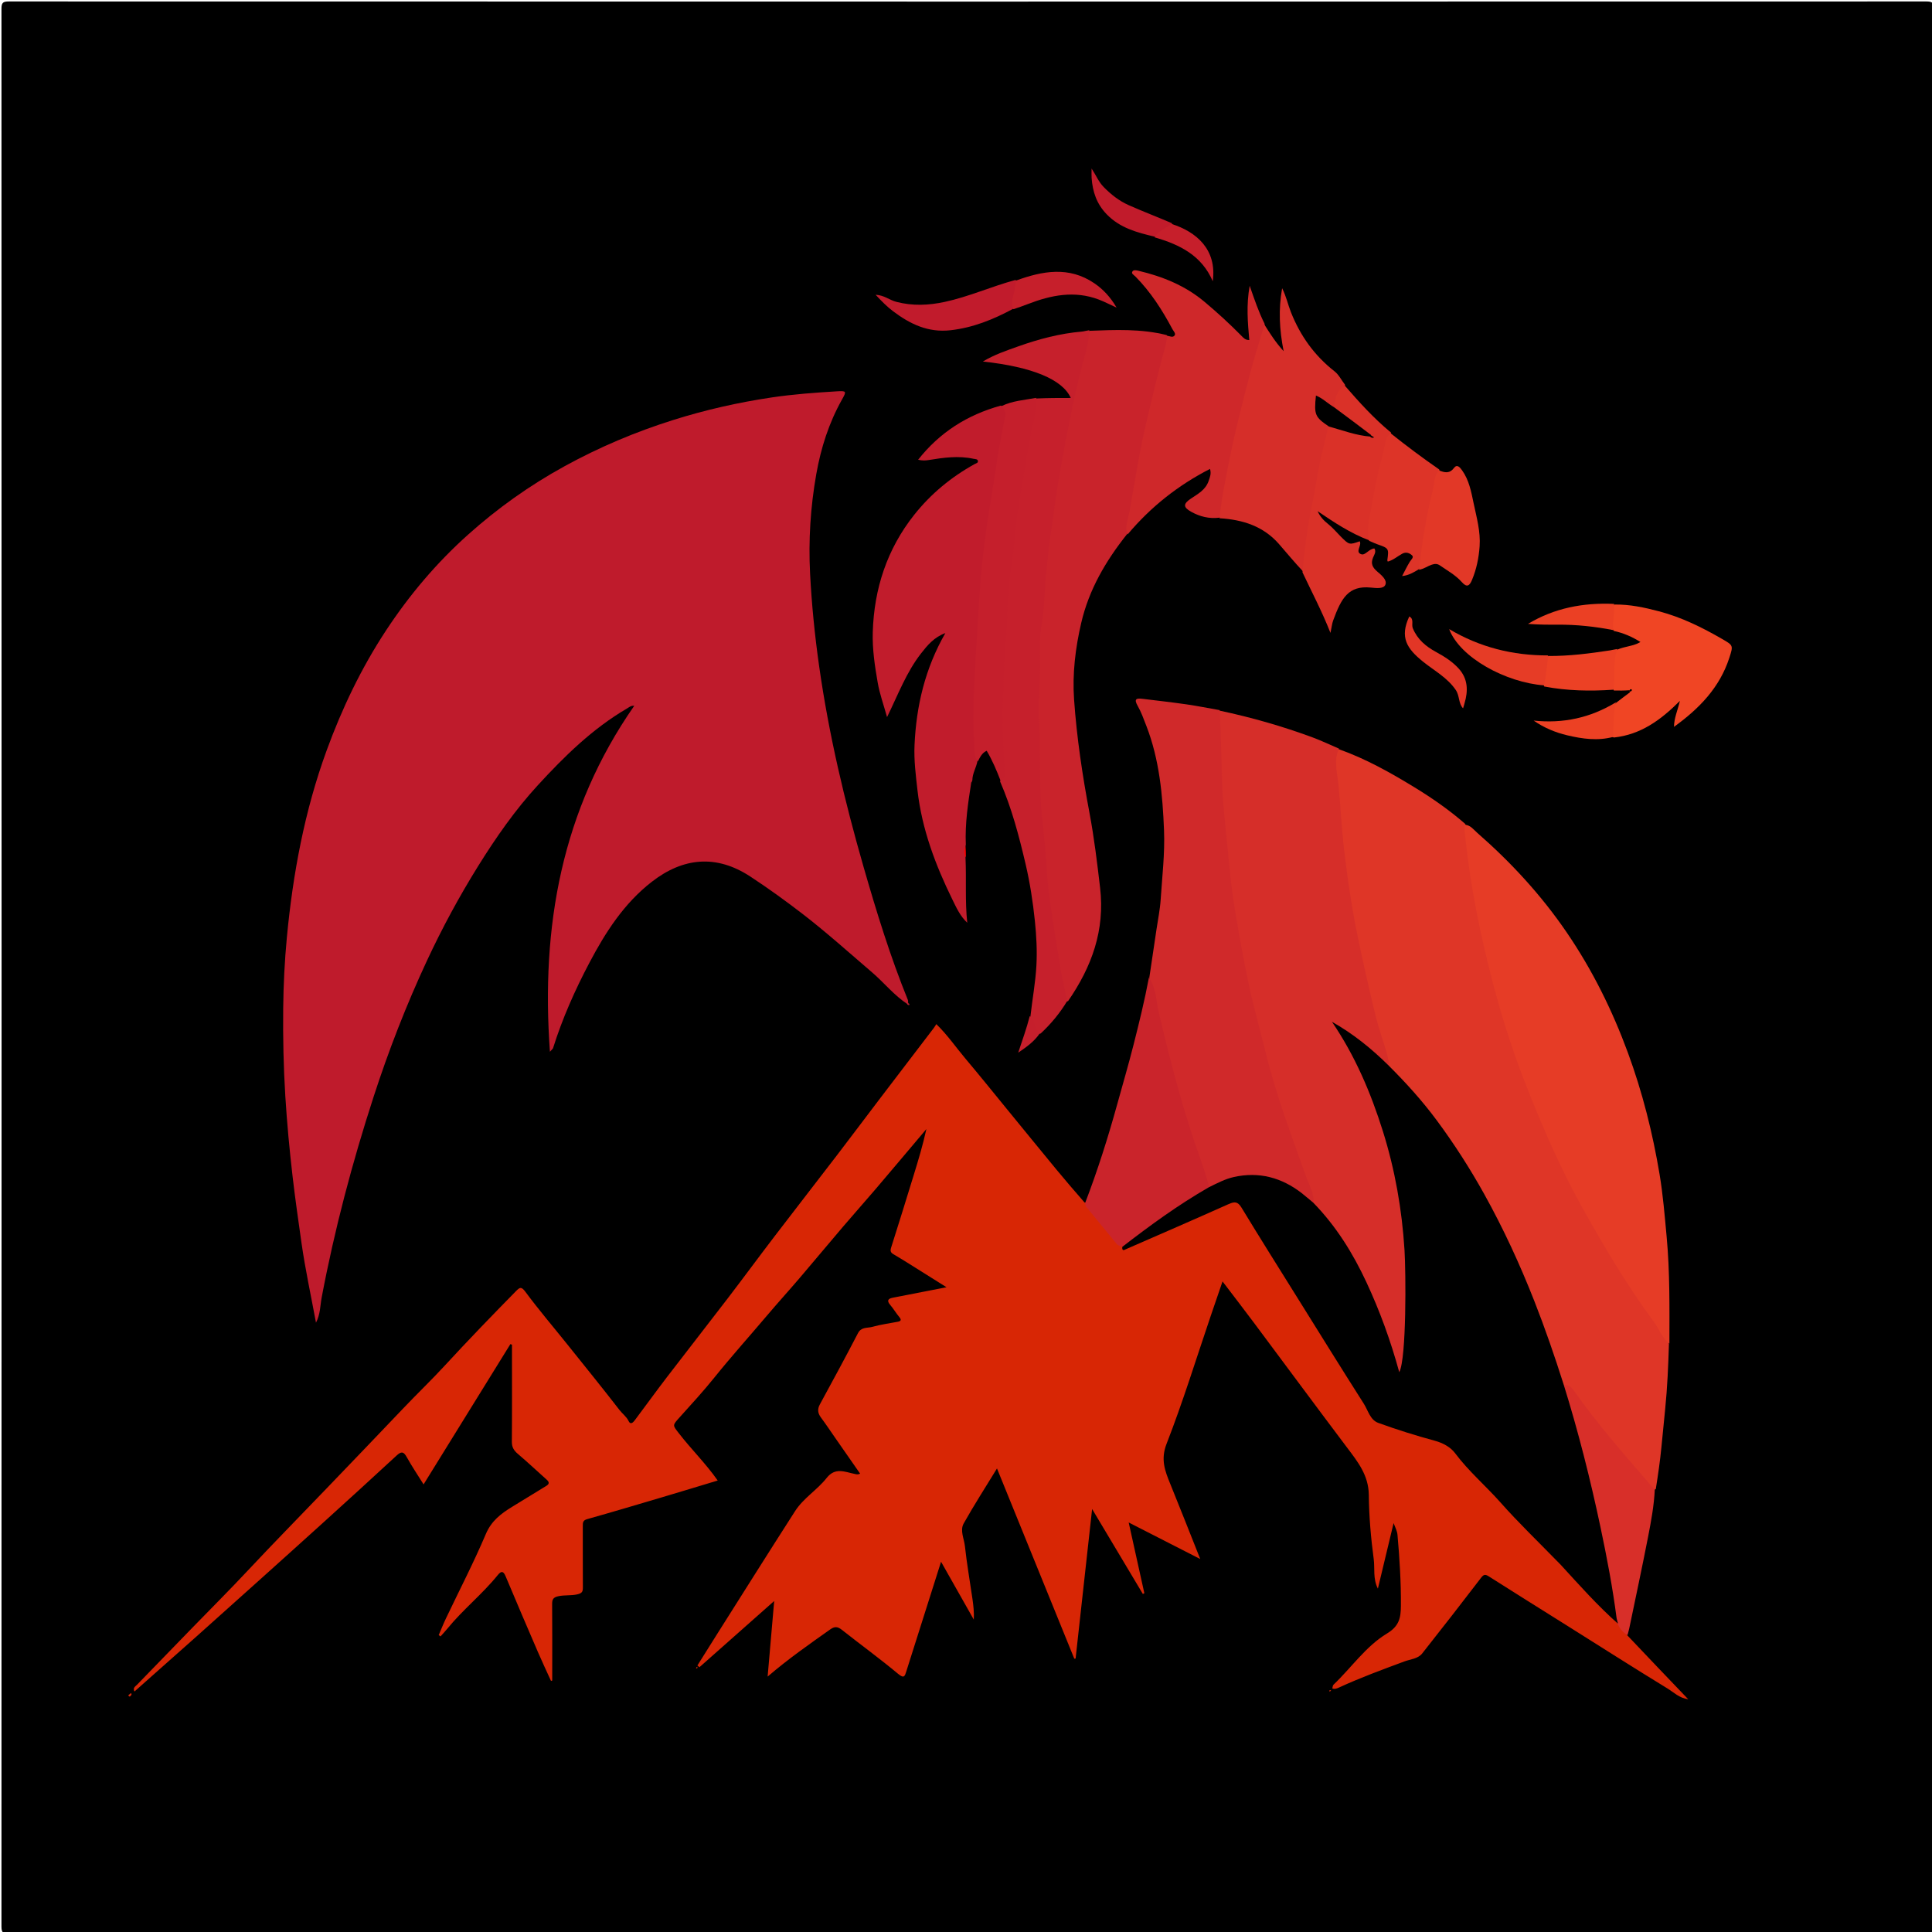 <svg version="1.1" id="Layer_1" xmlns="http://www.w3.org/2000/svg" xmlns:xlink="http://www.w3.org/1999/xlink" x="0px" y="0px"
	 width="100%" viewBox="0 0 1200 1200" enable-background="new 0 0 1200 1200" xml:space="preserve">
<path fill="#000000" opacity="1" stroke="none" 
	d="
M665,1201 
	C444.833,1201 225.167,1200.989 5.5,1201.094 
	C1.751,1201.095 0.906,1200.249 0.907,1196.5 
	C1.006,799.5 1.006,402.5 0.907,5.5 
	C0.906,1.751 1.751,0.906 5.5,0.907 
	C402.5,1.006 799.5,1.006 1196.5,0.907 
	C1200.249,0.906 1201.094,1.751 1201.093,5.5 
	C1200.994,402.5 1200.994,799.5 1201.093,1196.5 
	C1201.094,1200.249 1200.249,1201.096 1196.5,1201.094 
	C1019.5,1200.986 842.5,1201 665,1201 
z"/>
<path fill="#D82605" opacity="1" stroke="none" 
	d="
M1010.678,1015.661 
	C1023.202,1028.914 1035.576,1041.844 1048.62,1055.473 
	C1042.916,1054.646 1039.562,1051.104 1035.79,1048.798 
	C1014.841,1035.995 994.145,1022.778 973.354,1009.716 
	C957.136,999.528 940.872,989.412 924.721,979.119 
	C922.492,977.698 921.54,977.879 919.939,979.967 
	C907.857,995.716 895.698,1011.407 883.376,1026.968 
	C880.719,1030.323 876.114,1030.532 872.354,1031.926 
	C858.699,1036.989 845.033,1042.006 831.794,1048.098 
	C830.381,1048.748 829.091,1049.288 827.514,1048.723 
	C827.753,1047.936 827.749,1046.882 828.273,1046.384 
	C839.409,1035.81 848.298,1022.56 861.48,1014.599 
	C869.049,1010.027 870.066,1004.904 870.122,997.463 
	C870.232,982.694 869.306,968.01 868.008,953.326 
	C867.8,950.977 866.715,949.009 865.588,946.011 
	C862.234,960.003 859.099,973.081 855.826,986.736 
	C852.634,980.402 854.028,974.275 853.247,968.431 
	C851.482,955.216 850.324,941.837 850.19,928.511 
	C850.067,916.313 843.346,907.946 836.648,899.06 
	C817.264,873.346 798.144,847.433 778.876,821.631 
	C772.608,813.237 766.203,804.945 759.336,795.916 
	C756.807,803.302 754.418,810.233 752.059,817.175 
	C743.028,843.751 734.774,870.63 724.584,896.754 
	C720.797,906.459 723.539,913.495 726.834,921.576 
	C732.996,936.687 738.945,951.887 745.495,968.338 
	C730.176,960.513 715.934,953.239 701.045,945.634 
	C704.403,960.791 707.589,975.179 710.776,989.567 
	C710.468,989.725 710.159,989.884 709.851,990.042 
	C699.496,972.704 689.141,955.367 678.332,937.27 
	C674.851,968.792 671.462,999.478 668.073,1030.164 
	C667.806,1030.194 667.538,1030.225 667.27,1030.255 
	C651.322,991.011 635.375,951.767 619.249,912.085 
	C612.188,923.64 605.018,934.749 598.562,946.258 
	C596.135,950.583 598.823,955.682 599.329,960.357 
	C600.51,971.263 602.417,982.089 603.987,992.954 
	C604.59,997.132 605.078,1001.326 604.849,1005.983 
	C598.153,994.148 591.457,982.313 584.505,970.025 
	C577.159,993.202 570.049,1015.628 562.944,1038.055 
	C561.999,1041.035 561.634,1042.826 557.833,1039.655 
	C546.505,1030.205 534.542,1021.52 522.964,1012.363 
	C520.404,1010.338 518.535,1010.025 515.755,1011.994 
	C502.901,1021.097 489.961,1030.076 476.79,1041.354 
	C478.177,1025.366 479.464,1010.52 480.86,994.415 
	C464.938,1008.517 449.677,1022.033 434.417,1035.549 
	C434.003,1035.179 433.59,1034.809 433.176,1034.439 
	C437.449,1027.631 441.702,1020.811 445.999,1014.018 
	C461.924,988.847 477.763,963.62 493.855,938.556 
	C499.03,930.495 507.6,925.418 513.444,917.989 
	C518.828,911.145 524.826,914.294 530.863,915.48 
	C531.852,915.675 532.692,916.072 534.226,915.298 
	C529.184,908.057 524.191,900.887 519.197,893.717 
	C516.109,889.281 513.11,884.78 509.899,880.436 
	C507.914,877.75 507.609,875.286 509.251,872.267 
	C517.231,857.594 525.205,842.916 532.889,828.088 
	C534.986,824.043 538.757,824.997 541.805,824.136 
	C546.968,822.677 552.349,821.994 557.635,820.964 
	C559.794,820.543 559.933,819.668 558.523,817.977 
	C556.542,815.599 554.965,812.881 552.951,810.534 
	C550.715,807.928 551.448,806.632 554.488,806.036 
	C565.309,803.912 576.135,801.819 587.908,799.531 
	C579.663,794.356 572.098,789.593 564.516,784.857 
	C561.325,782.864 558.124,780.883 554.877,778.984 
	C553.157,777.978 552.858,776.91 553.495,774.913 
	C558.253,759.985 562.861,745.009 567.477,730.037 
	C570.392,720.585 573.241,711.113 575.392,701.278 
	C564.834,713.769 554.314,726.293 543.705,738.741 
	C537.092,746.501 530.29,754.099 523.674,761.857 
	C514.617,772.478 505.705,783.224 496.639,793.837 
	C489.906,801.719 482.928,809.394 476.233,817.309 
	C465.41,830.102 454.204,842.565 443.695,855.635 
	C436.892,864.095 429.532,872.116 422.257,880.186 
	C417.534,885.425 417.681,885.089 421.707,890.294 
	C429.332,900.152 438.298,908.905 445.784,919.579 
	C434.06,923.113 422.649,926.598 411.21,929.989 
	C395.726,934.58 380.247,939.194 364.7,943.561 
	C362.016,944.315 361.975,945.755 361.981,947.835 
	C362.019,960.501 361.956,973.167 362.033,985.832 
	C362.049,988.445 361.707,989.572 358.514,990.294 
	C354.569,991.187 350.639,990.585 346.731,991.459 
	C343.586,992.163 342.916,993.427 342.942,996.35 
	C343.069,1011.015 343,1025.681 342.999,1040.347 
	C342.999,1041.497 342.999,1042.647 342.999,1043.798 
	C342.746,1043.884 342.493,1043.969 342.241,1044.055 
	C339.517,1038.058 336.698,1032.102 334.089,1026.055 
	C327.352,1010.439 320.649,994.808 314.075,979.122 
	C312.67,975.768 311.39,975.554 309.157,978.318 
	C299.551,990.206 287.476,999.777 277.829,1011.633 
	C276.49,1013.28 275.015,1014.815 273.603,1016.402 
	C273.23,1016.132 272.858,1015.861 272.485,1015.591 
	C273.966,1012.16 275.34,1008.678 276.946,1005.307 
	C285.275,987.812 294.22,970.582 301.781,952.764 
	C305.24,944.613 311.164,940.177 317.988,935.972 
	C325.076,931.605 332.174,927.254 339.291,922.934 
	C341.273,921.731 341.248,920.556 339.591,919.075 
	C333.612,913.731 327.765,908.233 321.659,903.039 
	C319.21,900.956 317.891,898.919 317.922,895.524 
	C318.087,877.027 318,858.528 318,840.029 
	C318,838.421 318,836.813 318,835.205 
	C317.671,835.086 317.343,834.968 317.014,834.849 
	C299.155,863.712 281.296,892.575 263.096,921.989 
	C259.56,916.318 255.853,910.826 252.645,905.056 
	C250.727,901.607 249.347,901.277 246.381,904.024 
	C231.336,917.959 216.154,931.746 200.964,945.523 
	C187.628,957.619 174.229,969.646 160.837,981.68 
	C147.94,993.269 135.04,1004.854 122.099,1016.394 
	C109.293,1027.814 96.434,1039.176 83.532,1050.623 
	C82.269,1048.335 84.11,1047.464 85.15,1046.388 
	C96.471,1034.679 107.827,1023.005 119.177,1011.323 
	C130.76,999.402 142.531,987.658 153.886,975.523 
	C169.999,958.304 186.543,941.505 202.856,924.483 
	C218.709,907.943 234.617,891.453 250.39,874.842 
	C258.971,865.805 267.98,857.192 276.414,848.031 
	C290.806,832.399 305.57,817.13 320.457,801.974 
	C322.865,799.523 323.808,798.935 326.398,802.442 
	C334.47,813.37 343.318,823.724 351.824,834.334 
	C362.885,848.129 374.01,861.876 384.841,875.85 
	C386.642,878.175 389.127,879.863 390.456,882.683 
	C391.625,885.164 393.259,883.495 394.25,882.176 
	C400.93,873.285 407.435,864.261 414.194,855.432 
	C426.734,839.053 439.47,822.824 452.007,806.443 
	C461.747,793.717 471.24,780.801 480.969,768.066 
	C493.78,751.296 506.75,734.647 519.584,717.895 
	C528.447,706.327 537.174,694.657 545.999,683.061 
	C557.322,668.183 568.685,653.336 580.021,638.468 
	C580.513,637.823 580.913,637.107 581.564,636.103 
	C588.445,642.752 593.811,650.623 599.914,657.845 
	C608.61,668.137 617.04,678.655 625.578,689.081 
	C635.758,701.512 645.896,713.977 656.121,726.37 
	C661.765,733.211 667.55,739.936 673.586,746.823 
	C677.521,748.017 679.012,751.378 681.239,753.911 
	C686.662,760.076 691.128,767.086 697.843,772.556 
	C699.317,773.875 700.375,773.292 701.61,772.658 
	C721.214,762.594 741.851,754.846 761.921,745.823 
	C768.482,742.873 769.685,743.38 773.592,749.637 
	C799.972,791.882 826.364,834.119 852.805,876.326 
	C854.882,879.643 857.548,881.696 861.195,882.928 
	C869.563,885.755 877.961,888.588 886.474,890.818 
	C896.262,893.382 904.114,898.126 910.2,906.201 
	C917.438,915.806 926.592,923.687 934.757,932.459 
	C944.166,942.568 953.801,952.502 963.306,962.532 
	C976.576,976.536 990.618,989.837 1002.756,1004.898 
	C1003.502,1005.824 1004.524,1006.405 1005.919,1007.059 
	C1008.529,1009.474 1009.447,1012.449 1010.678,1015.661 
z"/>
<path fill="#BF1B2C" opacity="1" stroke="none" 
	d="
M563.84,623.818 
	C555.205,618.141 549.124,610.343 541.693,603.982 
	C527.413,591.76 513.46,579.186 498.548,567.689 
	C487.969,559.534 477.183,551.742 466.02,544.421 
	C444.954,530.604 424.328,532.581 404.863,547.682 
	C387.567,561.101 376.071,579.044 366.028,598.098 
	C357.057,615.116 349.275,632.629 343.513,651.008 
	C343.378,651.436 342.889,651.753 341.567,653.26 
	C335.92,575.251 348.866,503.107 393.942,438.387 
	C391.897,438.138 390.759,439.287 389.39,440.087 
	C368.015,452.581 350.556,469.753 334.031,487.749 
	C319.922,503.114 307.984,520.254 296.926,538.034 
	C285.158,556.957 274.6,576.501 265.209,596.648 
	C252.392,624.142 241.403,652.389 232.039,681.264 
	C218.779,722.151 207.792,763.608 199.801,805.862 
	C198.858,810.848 199.034,816.183 196.267,821.557 
	C193.125,804.58 189.594,788.387 187.266,772.024 
	C185.321,758.349 183.357,744.659 181.755,730.92 
	C179.808,714.215 178.247,697.472 177.209,680.729 
	C176.089,662.671 175.711,644.538 175.9,626.404 
	C176.054,611.648 176.781,596.909 178.171,582.275 
	C181.935,542.658 189.151,503.7 202.875,466.15 
	C212.436,439.991 224.352,415.061 239.68,391.726 
	C254.177,369.655 271.094,349.652 290.694,332.104 
	C309.045,315.674 329.06,301.417 350.769,289.519 
	C372.293,277.722 394.716,268.244 418.085,260.885 
	C438.144,254.569 458.564,249.951 479.384,246.851 
	C492.79,244.856 506.25,243.882 519.735,243.066 
	C525.854,242.696 525.869,243.015 522.943,248.228 
	C514.828,262.69 509.877,278.246 507.004,294.511 
	C503.394,314.945 502.093,335.596 503.16,356.254 
	C504.152,375.469 506.066,394.626 508.777,413.738 
	C514.783,456.082 524.605,497.546 536.404,538.551 
	C544.432,566.449 552.977,594.225 563.931,621.173 
	C564.05,621.466 563.99,621.832 564.049,622.545 
	C564.173,623.264 564.262,623.602 563.84,623.818 
z"/>
<path fill="#DF3627" opacity="1" stroke="none" 
	d="
M831.611,465.347 
	C848.408,471.331 863.589,479.867 878.488,488.972 
	C889.466,495.681 900.01,502.982 909.959,511.636 
	C913.825,518.862 913.228,526.637 914.283,534.04 
	C917.459,556.32 921.701,578.364 927.223,600.182 
	C932.662,621.67 938.895,642.921 946.51,663.726 
	C954.758,686.259 964.442,708.203 974.865,729.823 
	C981.524,743.639 989.25,756.874 996.965,770.086 
	C1007.627,788.346 1018.829,806.314 1031.918,822.979 
	C1034.65,826.458 1034.96,830.55 1036.619,834.673 
	C1036.182,848.433 1035.629,861.863 1034.261,875.278 
	C1033.464,883.098 1032.69,890.95 1031.941,898.787 
	C1031.117,907.409 1029.858,915.99 1028.453,924.83 
	C1026.12,926.343 1024.606,925.426 1023.375,923.885 
	C1014.803,913.157 1004.974,903.544 996.653,892.535 
	C989.279,882.779 981.101,873.622 974.523,863.249 
	C973.584,861.768 972.053,861.749 970.275,861.294 
	C967.78,859.061 967.259,856.199 966.412,853.536 
	C955.851,820.346 943.181,788.005 927.194,757.033 
	C912.267,728.115 894.845,700.836 873.28,676.327 
	C869.128,671.608 863.734,668.003 860.672,661.874 
	C861.378,656.301 858.002,652.264 856.664,647.693 
	C848.992,621.501 843.251,594.91 838.229,568.094 
	C832.769,538.941 830.644,509.487 828.429,480.011 
	C828.23,477.36 827.514,474.763 827.675,472.076 
	C827.839,469.334 828.207,466.722 831.611,465.347 
z"/>
<path fill="#D62E29" opacity="1" stroke="none" 
	d="
M831.678,464.996 
	C828.19,472.557 830.692,480.354 831.398,487.72 
	C832.681,501.103 833.308,514.539 834.858,527.903 
	C837.004,546.394 839.788,564.776 843.57,582.988 
	C846.879,598.925 850.496,614.803 854.331,630.622 
	C856.207,638.356 858.937,645.88 861.18,653.529 
	C861.925,656.068 862.359,658.697 862.942,661.696 
	C860.649,663.459 859.177,661.907 857.723,660.546 
	C850.178,653.483 842.052,647.134 833.833,641.047 
	C842.898,654.444 849.35,669.247 855.253,684.325 
	C865.647,710.878 871.754,738.482 874.208,766.789 
	C876.54,793.676 876.389,820.634 873.372,847.515 
	C873.203,849.021 873.015,850.523 872.113,851.775 
	C870.452,854.081 868.568,854.221 866.916,851.861 
	C865.568,849.936 865.146,847.576 864.455,845.349 
	C855.839,817.577 845.386,790.65 828.686,766.527 
	C824.132,759.949 818.47,754.279 813.862,747.316 
	C814.164,745.262 814.116,743.719 813.441,742.085 
	C799.817,709.122 788.554,675.415 780.127,640.706 
	C776.279,624.86 772.185,609.063 769.392,593.016 
	C767.629,582.884 765.759,572.751 764.245,562.557 
	C762.266,549.232 760.641,535.877 759.467,522.484 
	C758.407,510.402 756.478,498.362 756.588,486.207 
	C756.692,474.708 755.96,463.25 755.635,451.774 
	C755.539,448.405 754.98,444.74 757.698,441.422 
	C777.423,445.624 796.551,451.085 815.238,458.002 
	C820.701,460.024 825.983,462.537 831.678,464.996 
z"/>
<path fill="#E63C26" opacity="1" stroke="none" 
	d="
M1036.898,834.529 
	C1032.359,831.115 1030.535,825.412 1027.095,820.764 
	C1010.849,798.812 996.974,775.347 983.589,751.535 
	C969.765,726.944 958.601,701.21 948.251,675.074 
	C935.234,642.201 925.823,608.261 918.589,573.674 
	C914.566,554.439 911.587,535.066 909.645,515.523 
	C909.549,514.557 909.717,513.565 909.933,512.266 
	C913.405,512.536 915.318,515.337 917.531,517.271 
	C938.552,535.647 957.333,556.017 973.138,579.176 
	C989.058,602.504 1001.418,627.478 1011.149,653.94 
	C1020.179,678.496 1026.504,703.727 1030.802,729.437 
	C1032.933,742.179 1033.97,755.133 1035.172,768.041 
	C1037.22,790.041 1036.937,812.043 1036.898,834.529 
z"/>
<path fill="#D0292A" opacity="1" stroke="none" 
	d="
M757.597,441.077 
	C758.343,455.913 758.566,470.698 759.031,485.474 
	C759.45,498.771 760.997,511.987 762.335,525.214 
	C763.22,533.966 763.925,542.742 765.066,551.461 
	C766.269,560.657 767.773,569.82 769.371,578.958 
	C771.028,588.439 772.904,597.883 774.776,607.325 
	C777.813,622.649 782.224,637.639 785.89,652.81 
	C792.315,679.405 802.029,704.917 811.167,730.622 
	C812.997,735.77 815.989,740.562 815.96,746.697 
	C814.214,748.214 812.842,747.33 811.429,746.34 
	C809.12,744.722 806.861,743.037 804.555,741.416 
	C789.513,730.841 773.639,729.684 756.983,737.154 
	C755.058,738.018 753.226,739.454 750.575,738.104 
	C745.755,732.196 744.755,725.077 742.421,718.54 
	C730.93,686.358 722.624,653.282 715.132,619.984 
	C714.217,615.918 715.051,611.698 713.849,607.306 
	C715.402,597.027 716.867,587.145 718.317,577.26 
	C719.22,571.104 720.502,564.971 720.908,558.781 
	C721.849,544.43 723.571,530.106 722.997,515.682 
	C722.119,493.616 720.102,471.731 712.032,450.887 
	C710.382,446.623 708.824,442.257 706.572,438.31 
	C704.144,434.053 705.934,433.596 709.547,434.038 
	C718.666,435.156 727.8,436.176 736.893,437.484 
	C743.684,438.462 750.419,439.828 757.597,441.077 
z"/>
<path fill="#C9232B" opacity="1" stroke="none" 
	d="
M700.133,331.64 
	C686.809,348.355 676.391,366.177 671.575,386.883 
	C667.932,402.544 666.004,418.469 667.128,434.497 
	C668.791,458.22 672.338,481.703 676.737,505.112 
	C679.607,520.384 681.475,535.894 683.288,551.393 
	C686.382,577.841 678.116,600.465 663.359,621.857 
	C660.497,622.361 660.124,620.452 659.658,618.655 
	C656.856,607.843 655.418,596.78 653.487,585.802 
	C651.153,572.535 649.638,559.154 648.141,545.801 
	C647.181,537.236 646.301,528.624 645.447,520.033 
	C643.169,497.141 643.918,474.151 642.808,451.223 
	C642.165,437.936 643.898,424.636 643.571,411.307 
	C643.142,393.81 645.634,376.49 647.027,359.096 
	C648.131,345.319 650.014,331.654 651.722,317.968 
	C652.811,309.242 654.162,300.507 655.901,291.88 
	C658.463,279.165 660.001,266.246 663.445,253.705 
	C663.886,252.099 663.937,250.289 665.142,249.083 
	C666.776,247.447 666.569,245.609 666.291,243.658 
	C665.675,239.327 667.373,235.307 668.262,231.237 
	C669.823,224.094 672.694,217.272 673.837,209.996 
	C674.106,208.287 675.102,206.945 676.665,205.467 
	C692.802,204.869 708.626,204.128 724.583,208.103 
	C726.939,210.358 727.159,212.709 726.367,215.546 
	C718.985,241.963 712.835,268.67 707.789,295.63 
	C706.292,303.629 705.374,311.719 703.848,319.724 
	C703.071,323.802 701.542,327.449 700.133,331.64 
z"/>
<path fill="#C11C2C" opacity="1" stroke="none" 
	d="
M607.128,472.663 
	C606.349,476.91 603.999,480.254 603.942,484.646 
	C603.753,485.221 603.604,485.39 603.281,485.848 
	C601.296,498.756 599.325,511.362 599.891,524.658 
	C599.145,527.495 599.627,529.906 599.691,532.623 
	C600.313,546.316 599.331,559.703 600.777,573.131 
	C596.387,569.04 594.021,563.767 591.585,558.807 
	C581.016,537.29 572.62,515.039 569.871,490.931 
	C568.803,481.557 567.609,472.227 568.031,462.798 
	C569.121,438.455 574.549,415.256 587.178,393.212 
	C580.164,395.801 576.064,400.755 572.127,405.794 
	C562.989,417.489 557.839,431.364 550.963,445.419 
	C548.838,437.759 546.387,431.009 545.169,424.043 
	C543.357,413.677 541.773,403.167 542.09,392.622 
	C542.903,365.652 550.97,341.014 567.832,319.758 
	C578.129,306.778 590.787,296.305 605.349,288.257 
	C606.211,287.781 607.548,287.56 607.416,286.435 
	C607.248,285.014 605.81,285.217 604.684,284.97 
	C595.289,282.909 586.003,284.24 576.721,285.756 
	C574.761,286.076 572.837,286.147 570.257,285.558 
	C583.713,268.503 600.755,257.724 621.562,251.943 
	C627.029,253.73 627.574,254.615 626.618,259.447 
	C621.356,286.05 617.065,312.83 613.969,339.749 
	C612.742,350.422 612.335,361.359 611.024,371.976 
	C608.978,388.555 610.191,405.195 607.998,421.757 
	C606.171,435.56 607.317,449.693 607.721,463.671 
	C607.805,466.588 606.904,469.348 607.128,472.663 
z"/>
<path fill="#C6202C" opacity="1" stroke="none" 
	d="
M676.585,205.109 
	C676.209,211.788 674.629,218.211 672.847,224.649 
	C668.373,240.812 665.025,257.249 661.966,273.738 
	C660.304,282.697 658.528,291.641 657.123,300.643 
	C654.235,319.149 651.644,337.684 649.741,356.341 
	C648.696,366.587 648.838,376.94 647.053,387.082 
	C645.535,395.704 646.051,404.345 646.042,412.981 
	C646.029,425.102 644.649,437.291 645.417,449.295 
	C646.702,469.377 645.087,489.491 647.43,509.592 
	C648.631,519.892 649.553,530.369 650.158,540.809 
	C650.587,548.217 651.736,555.626 652.641,563.019 
	C654.012,574.21 656.263,585.291 657.847,596.46 
	C659.037,604.854 661.087,613.059 662.881,621.701 
	C658.354,629.23 652.92,635.821 646.403,641.908 
	C642.835,643.028 641.8,640.878 640.834,638.418 
	C639.977,636.235 640.75,633.938 640.01,631.362 
	C641.221,620.565 643.151,610.201 643.728,599.763 
	C644.237,590.545 643.735,581.193 642.78,571.994 
	C641.547,560.119 639.732,548.284 636.997,536.628 
	C632.929,519.285 628.44,502.071 621.155,485.351 
	C623.241,480.814 621.402,476.561 621.171,472.395 
	C620.176,454.429 620.207,436.488 621.207,418.523 
	C621.928,405.571 622.916,392.625 623.389,379.672 
	C624.161,358.519 627.078,337.634 629.842,316.703 
	C632.523,296.393 636.121,276.259 640.446,256.247 
	C641.076,253.332 641.482,250.322 643.68,247.506 
	C650.97,247.18 657.938,247.18 665.07,247.18 
	C660.011,235.694 641.044,227.857 610.475,224.549 
	C617.728,220.214 625.152,217.737 632.419,215.152 
	C645.196,210.608 658.299,207.121 671.906,205.955 
	C673.341,205.832 674.746,205.361 676.585,205.109 
z"/>
<path fill="#CF282A" opacity="1" stroke="none" 
	d="
M700.415,331.896 
	C698.378,326.999 700.76,322.225 701.601,317.518 
	C704.786,299.698 707.473,281.783 711.603,264.125 
	C715.462,247.632 719.365,231.159 723.871,214.83 
	C724.398,212.922 724.622,210.932 724.992,208.577 
	C726.522,208.708 728.373,209.909 729.542,208.383 
	C730.478,207.16 728.885,205.706 728.218,204.453 
	C721.881,192.55 714.669,181.262 705.099,171.627 
	C704.249,170.771 702.403,169.958 703.447,168.507 
	C704.19,167.473 705.95,167.897 707.22,168.2 
	C722.122,171.752 735.994,177.318 747.974,187.322 
	C756.092,194.103 763.842,201.217 771.245,208.742 
	C772.405,209.92 773.482,211.221 775.959,211.205 
	C775.017,200.443 774.011,189.637 776.198,177.493 
	C779.25,186.251 781.731,193.667 785.399,200.975 
	C786.765,211.348 782.182,220.288 779.779,229.621 
	C774.977,248.277 770.021,266.882 766.185,285.776 
	C764.102,296.033 762.039,306.288 760.265,316.602 
	C759.941,318.489 759.115,320.055 757.323,321.555 
	C750.952,322.31 745.297,320.856 740.049,317.971 
	C734.797,315.084 734.769,312.986 739.723,309.668 
	C744.064,306.761 748.731,304.318 750.663,298.84 
	C751.505,296.452 752.454,294.256 751.561,291.247 
	C731.816,301.363 714.839,314.733 700.415,331.896 
z"/>
<path fill="#D62E29" opacity="1" stroke="none" 
	d="
M757.443,321.896 
	C758.658,309.86 761.14,298.045 763.484,286.191 
	C766.985,268.485 771.494,251.04 776.037,233.6 
	C778.796,223.011 782.087,212.562 785.365,201.658 
	C788.731,206.958 792.135,212.463 797.286,218.123 
	C794.654,204.714 793.983,192.33 796.352,179.032 
	C798.971,184.223 799.963,189.206 801.793,193.835 
	C807.625,208.589 816.428,220.879 828.942,230.673 
	C831.545,232.71 833.143,236.031 835.456,239.053 
	C834.648,243.909 831.42,247.667 830.659,252.741 
	C828.106,255.408 825.971,254.154 823.803,252.69 
	C822.751,251.979 821.619,250.686 820.288,251.83 
	C819.145,252.813 819.659,254.303 819.971,255.586 
	C820.505,257.79 821.929,259.382 823.64,260.773 
	C825.04,261.911 826.71,262.886 826.615,265.469 
	C827.253,268.562 826.496,271.135 825.803,273.684 
	C822.541,285.695 820.601,297.975 818.1,310.14 
	C815.359,323.468 813.838,336.935 811.58,350.308 
	C811.31,351.912 811.279,353.663 809.359,354.947 
	C804.133,349.403 799.378,343.633 794.47,337.995 
	C784.816,326.905 772.069,322.759 757.443,321.896 
z"/>
<path fill="#CA242B" opacity="1" stroke="none" 
	d="
M713.618,607.144 
	C718.223,613.776 718.077,621.855 719.849,629.367 
	C727.168,660.394 735.225,691.187 746.048,721.209 
	C747.846,726.198 749.321,731.304 750.99,736.742 
	C751.88,738.903 750.884,740.072 749.548,740.856 
	C732.173,751.055 716.569,763.924 699.228,774.168 
	C698.809,774.415 698.268,774.356 697.436,774.246 
	C695.752,773.966 694.453,773.685 693.54,772.575 
	C687.223,764.901 680.905,757.228 674.63,749.52 
	C674.244,749.045 674.217,748.278 673.961,747.29 
	C681.791,726.872 688.276,706.35 694.007,685.581 
	C697.34,673.502 700.879,661.476 703.963,649.334 
	C707.489,635.447 710.929,621.529 713.618,607.144 
z"/>
<path fill="#DA3128" opacity="1" stroke="none" 
	d="
M828.778,253.413 
	C829.016,247.804 829.942,242.872 835.271,239.509 
	C844.237,249.818 853.233,259.839 863.953,268.644 
	C863.999,272.976 862.628,276.751 861.793,280.628 
	C858.034,298.075 853.806,315.433 851.879,333.227 
	C851.787,334.078 851.264,334.745 850.316,335.576 
	C838.687,331.151 828.547,324.402 818.401,317.514 
	C819.883,320.785 822.081,323.254 824.886,325.447 
	C827.748,327.684 830.092,330.58 832.681,333.169 
	C838.013,338.503 838.018,338.498 844.56,336.2 
	C846.026,338.857 841.353,342.952 845.61,344.284 
	C848.013,345.036 850.267,340.938 853.639,340.658 
	C854.991,342.62 853.485,344.749 852.832,346.315 
	C851.232,350.153 852.574,352.502 855.336,354.904 
	C857.913,357.145 861.665,360.091 860.504,363.125 
	C859.439,365.91 854.698,365.28 851.492,364.957 
	C837.419,363.539 833.11,371.669 828.084,385.284 
	C827.359,387.249 827.165,389.41 826.378,393.112 
	C821.009,379.507 814.788,367.784 808.99,355.474 
	C810.228,342.425 811.611,329.786 814.224,317.249 
	C816.622,305.745 818.216,294.062 820.823,282.583 
	C822.106,276.931 823.564,271.319 824.99,265.285 
	C825.935,263.412 827.272,262.823 828.871,263.37 
	C835.367,265.59 842.346,266.302 848.64,269.723 
	C848.799,269.799 848.881,269.838 848.825,269.832 
	C842.251,266.902 836.87,262.269 831.182,258.104 
	C829.73,257.041 828.055,255.997 828.778,253.413 
z"/>
<path fill="#F04524" opacity="1" stroke="none" 
	d="
M1003.751,436.544 
	C1006.741,434.195 1009.474,432.209 1012.427,429.971 
	C1012.135,429.325 1012.153,428.909 1012.276,428.71 
	C1008.937,428.952 1005.919,428.959 1002.453,428.9 
	C999.254,425.3 999.695,408.04 1002.645,404.887 
	C1003.089,404.412 1003.727,404.135 1004.629,403.451 
	C1009.42,401.355 1014.461,401.445 1018.92,398.762 
	C1013.721,395.521 1008.491,393.21 1002.416,391.893 
	C998.305,386.419 999.046,381.088 1002.643,375.482 
	C1012.364,375.34 1021.406,377.323 1030.419,379.691 
	C1044.433,383.373 1057.242,389.701 1069.696,396.907 
	C1076.569,400.884 1076.619,400.872 1074.111,408.601 
	C1068.119,427.066 1055.46,440.118 1039.744,451.458 
	C1039.835,445.907 1041.94,441.475 1043.427,435.315 
	C1031.393,447.381 1019.031,456.264 1002.468,458.079 
	C1000.654,457.617 999.969,456.521 999.894,455.12 
	C999.556,448.752 998.568,442.24 1003.751,436.544 
z"/>
<path fill="#C51F2C" opacity="1" stroke="none" 
	d="
M643.589,247.121 
	C643.892,256.427 640.918,265.186 639.349,274.184 
	C637.093,287.119 634.984,300.076 632.843,313.029 
	C630.399,327.817 629.995,342.844 627.362,357.532 
	C625.429,368.311 626.068,379.098 625.271,389.849 
	C623.549,413.05 622.249,436.324 623.018,459.63 
	C623.232,466.105 623.715,472.57 623.964,479.045 
	C624.045,481.169 624.236,483.487 621.451,484.851 
	C618.998,478.497 616.356,472.245 612.854,466.316 
	C609.898,467.672 608.785,470.223 607.343,472.929 
	C604.647,469.553 605.255,465.441 605.032,461.523 
	C603.564,435.736 606.066,410.009 607.462,384.343 
	C608.7,361.581 610.753,338.734 614.536,316.113 
	C617.759,296.834 620.285,277.437 624.395,258.31 
	C624.942,255.763 623.607,254.218 622.148,252.196 
	C628.731,248.977 636.062,248.491 643.589,247.121 
z"/>
<path fill="#D82F29" opacity="1" stroke="none" 
	d="
M970.868,860.255 
	C974.258,859.798 976.033,861.573 977.665,863.889 
	C992.518,884.966 1009.536,904.285 1026.405,923.723 
	C1026.728,924.095 1027.166,924.367 1027.833,924.878 
	C1027.381,935.018 1025.549,944.815 1023.651,954.571 
	C1019.956,973.562 1015.889,992.481 1011.96,1011.427 
	C1011.698,1012.69 1011.298,1013.923 1010.895,1015.577 
	C1008.485,1014.247 1006.497,1012.203 1005.077,1009.231 
	C1001.693,1004.538 1000.941,999.356 1000.117,994.17 
	C993.314,951.363 983.313,909.291 971.043,867.739 
	C970.353,865.403 969.137,863.029 970.868,860.255 
z"/>
<path fill="#DD3428" opacity="1" stroke="none" 
	d="
M850.385,335.922 
	C848.281,327.257 851.385,319.063 852.602,310.81 
	C854.362,298.879 857.709,287.18 860.412,275.39 
	C860.929,273.136 861.312,270.769 863.808,269.158 
	C873.571,276.949 883.479,284.359 893.904,291.585 
	C895.421,295.633 893.636,299.116 892.856,302.552 
	C889.802,316.019 887.029,329.521 885.194,343.216 
	C884.719,346.767 884.108,350.372 881.301,353.537 
	C877.974,355.585 874.958,357.379 870.877,357.796 
	C872.588,354.566 873.961,351.666 875.631,348.949 
	C876.446,347.625 878.351,346.153 877.064,344.953 
	C875.604,343.594 873.422,342.565 870.942,343.926 
	C867.968,345.559 865.364,347.899 861.98,348.816 
	C861.871,348.506 861.662,348.22 861.696,347.965 
	C862.68,340.545 862.676,340.568 855.199,337.956 
	C853.676,337.424 852.237,336.653 850.385,335.922 
z"/>
<path fill="#E23827" opacity="1" stroke="none" 
	d="
M881.374,353.9 
	C883.253,337.466 885.687,321.124 889.804,305.105 
	C890.896,300.857 890.316,296.06 893.814,292.172 
	C897.441,293.625 900.364,294.321 903.248,290.492 
	C904.946,288.238 906.697,290.136 908.059,292.03 
	C912.496,298.202 913.798,305.417 915.3,312.6 
	C917.146,321.43 919.663,330.154 919.015,339.338 
	C918.504,346.563 917.071,353.563 914.268,360.263 
	C912.814,363.74 911.178,365.191 908.007,361.596 
	C904.176,357.252 899.055,354.452 894.349,351.187 
	C892.921,350.196 891.418,350.015 889.341,350.719 
	C886.691,351.617 884.458,353.352 881.374,353.9 
z"/>
<path fill="#C11B2C" opacity="1" stroke="none" 
	d="
M629.322,191.786 
	C616.856,198.496 604.311,203.536 590.416,205.119 
	C576.505,206.704 565.332,201.32 554.721,193.331 
	C550.868,190.431 547.591,187.081 543.857,183.094 
	C549.055,183.288 552.511,186.387 556.713,187.48 
	C566.846,190.115 576.762,189.669 586.759,187.523 
	C601.639,184.33 615.56,178.024 630.571,173.93 
	C632.83,174.6 633.275,176.204 633.007,177.866 
	C632.26,182.486 631.731,187.178 629.322,191.786 
z"/>
<path fill="#EC4125" opacity="1" stroke="none" 
	d="
M1004.591,403.098 
	C1001.445,411.124 1003.641,419.778 1002.004,428.401 
	C987.727,429.361 973.488,429.136 959.125,426.39 
	C957.183,419.606 956.889,413.348 961.65,407.437 
	C974.776,407.537 987.378,405.875 999.958,403.974 
	C1001.379,403.759 1002.771,403.349 1004.591,403.098 
z"/>
<path fill="#E63C26" opacity="1" stroke="none" 
	d="
M961.544,407.097 
	C961.1,413.229 960.195,419.29 959.092,425.7 
	C935.347,423.938 906.806,408.526 900.102,390.744 
	C919.221,402.066 939.487,407.14 961.544,407.097 
z"/>
<path fill="#C61F2B" opacity="1" stroke="none" 
	d="
M629.424,192.067 
	C627.461,187.909 629.471,184.059 630.206,180.077 
	C630.532,178.309 630.716,176.515 630.963,174.308 
	C647.488,168.246 663.977,165.223 679.719,175.956 
	C685.089,179.616 689.59,184.329 693.551,191.073 
	C689.129,189.056 685.862,187.339 682.435,186.042 
	C667.382,180.344 652.836,183.288 638.471,188.843 
	C635.603,189.952 632.697,190.963 629.424,192.067 
z"/>
<path fill="#C11B2B" opacity="1" stroke="none" 
	d="
M717.318,147.043 
	C706.163,144.399 695.59,141.605 687.357,133.068 
	C681.109,126.588 678.632,119.049 678.02,110.505 
	C677.903,108.86 678.004,107.2 678.004,104.68 
	C680.755,108.8 682.339,112.928 685.506,116.155 
	C690.088,120.823 695.083,124.765 700.952,127.379 
	C709.745,131.295 718.762,134.71 727.889,138.643 
	C728.665,142.796 725.215,143.262 723.119,144.871 
	C721.511,146.104 719.484,146.237 717.318,147.043 
z"/>
<path fill="#EC4124" opacity="1" stroke="none" 
	d="
M1003.665,436.222 
	C1002.108,443.081 1002.059,450.155 1002.043,457.684 
	C992.385,460.304 982.846,458.937 973.44,456.712 
	C966.038,454.962 959.024,452.042 952.577,447.569 
	C970.84,449.502 987.765,445.916 1003.665,436.222 
z"/>
<path fill="#EB4024" opacity="1" stroke="none" 
	d="
M1002.541,375.096 
	C1002.931,380.436 1001.474,385.618 1002.022,391.373 
	C990.671,389.147 979.157,387.916 967.493,387.992 
	C961.38,388.032 955.267,387.999 949.065,387.499 
	C965.401,377.703 983.226,374.229 1002.541,375.096 
z"/>
<path fill="#E23626" opacity="1" stroke="none" 
	d="
M908.742,439.951 
	C905.788,436.867 906.697,432.224 904.191,428.548 
	C898.933,420.833 890.867,416.599 883.909,411.001 
	C873.752,402.829 869.263,395.863 875.329,382.888 
	C878.513,384.553 876.516,387.799 877.52,390.227 
	C880.399,397.185 885.683,401.548 891.976,404.971 
	C897.13,407.775 902.064,410.895 906.017,415.243 
	C911.794,421.596 911.97,429.044 909.641,436.841 
	C909.365,437.766 909.164,438.714 908.742,439.951 
z"/>
<path fill="#C61F2B" opacity="1" stroke="none" 
	d="
M717.163,147.422 
	C719.51,143.218 724.001,141.934 727.802,139.133 
	C742.906,143.932 755.995,154.833 753.263,174.7 
	C746.411,158.669 732.811,151.932 717.163,147.422 
z"/>
<path fill="#C51F2C" opacity="1" stroke="none" 
	d="
M639.571,631.184 
	C642.471,632.167 641.99,634.896 642.817,636.964 
	C643.497,638.666 644.042,640.411 645.823,641.836 
	C642.419,646.894 637.55,650.364 632.436,653.809 
	C634.876,646.306 637.593,639.013 639.571,631.184 
z"/>
<path fill="#FF0000" opacity="1" stroke="none" 
	d="
M599.905,532.521 
	C598.548,530.615 598.899,528.182 599.625,525.435 
	C599.878,527.45 599.925,529.769 599.905,532.521 
z"/>
<path fill="#D82605" opacity="1" stroke="none" 
	d="
M79.665,1053.008 
	C80.385,1052.338 80.903,1051.952 81.42,1051.565 
	C81.51,1051.936 81.799,1052.475 81.653,1052.646 
	C81.101,1053.296 80.61,1054.555 79.665,1053.008 
z"/>
<path fill="#BF1B2C" opacity="1" stroke="none" 
	d="
M563.895,623.118 
	C564.765,623.192 565.044,623.674 564.718,624.344 
	C564.685,624.412 564.048,624.186 563.511,623.896 
	C563.456,623.568 563.581,623.438 563.895,623.118 
z"/>
<path fill="#D82605" opacity="1" stroke="none" 
	d="
M433.138,1035.196 
	C433.226,1035.81 433.257,1036.693 432.323,1036.101 
	C432.287,1036.078 432.646,1035.432 433.138,1035.196 
z"/>
<path fill="#D82605" opacity="1" stroke="none" 
	d="
M826.772,1049.819 
	C826.573,1050.322 825.946,1050.731 825.909,1050.683 
	C825.191,1049.755 826.217,1049.818 826.772,1049.819 
z"/>
<path fill="#C51F2C" opacity="1" stroke="none" 
	d="
M603.346,486.045 
	C603.254,485.875 603.421,485.627 603.753,485.221 
	C603.796,485.353 603.691,485.654 603.346,486.045 
z"/>
<path fill="#000000" opacity="1" stroke="none" 
	d="
M971.109,859.618 
	C980.35,889.257 987.834,918.93 994.172,948.933 
	C998.089,967.475 1001.636,986.045 1004.067,1004.834 
	C1004.21,1005.941 1004.672,1007.007 1004.957,1008.509 
	C992.346,997.37 981.019,984.611 969.505,972.031 
	C968.718,971.171 967.865,970.372 967.051,969.536 
	C955.346,957.503 943.198,945.863 932.078,933.312 
	C922.867,922.916 912.23,913.883 903.842,902.671 
	C900.98,898.846 896.351,896.267 891.119,894.848 
	C879.3,891.644 867.581,887.956 856.068,883.784 
	C851.015,881.954 849.737,876.027 847.058,871.821 
	C833.331,850.267 819.869,828.544 806.342,806.862 
	C794.551,787.965 782.682,769.115 771.124,750.076 
	C768.806,746.258 766.834,746.227 763.143,747.878 
	C741.968,757.353 720.682,766.583 699.418,775.861 
	C698.416,776.298 696.784,777.449 697.076,774.447 
	C714.36,761.098 731.807,748.36 750.856,737.423 
	C756.068,734.882 760.971,732.259 766.397,731.059 
	C782.037,727.6 796.011,731.375 808.531,741.079 
	C810.877,742.897 813.078,744.903 815.652,746.969 
	C829.878,761.564 840.301,778.377 848.721,796.441 
	C857.071,814.354 863.807,832.904 869.106,852.292 
	C873.673,843.775 873.22,789.948 872.369,776.426 
	C870.787,751.303 866.487,726.717 858.973,702.739 
	C851.443,678.714 841.622,655.687 827.295,634.66 
	C840.381,642.006 851.855,651.273 862.646,661.961 
	C873.489,672.781 883.53,683.893 892.465,695.963 
	C903.26,710.548 913.053,725.798 921.865,741.643 
	C933.788,763.082 944.05,785.33 953.021,808.16 
	C959.626,824.969 965.518,842.037 971.109,859.618 
z"/>
<path fill="#000000" opacity="1" stroke="none" 
	d="
M828.645,252.967 
	C836.382,258.682 843.806,264.249 851.458,270.071 
	C851.784,270.664 851.882,271.004 851.468,271.206 
	C842.227,270.493 834.122,267.336 825.429,264.932 
	C816.7,259.013 816.133,257.617 817.35,245.672 
	C821.533,247.343 824.614,250.585 828.645,252.967 
z"/>
<path fill="#000000" opacity="1" stroke="none" 
	d="
M851.503,270.51 
	C852.285,270.777 852.883,271.23 853.482,271.682 
	C852.718,272.084 851.966,272.068 851.091,271.345 
	C851.078,270.944 851.199,270.82 851.503,270.51 
z"/>
<path fill="#000000" opacity="1" stroke="none" 
	d="
M1012.127,429.14 
	C1012.206,428.186 1012.781,427.811 1013.431,428.257 
	C1014.015,428.657 1013.342,429.014 1012.866,429.532 
	C1012.531,429.591 1012.415,429.463 1012.127,429.14 
z"/>
</svg>